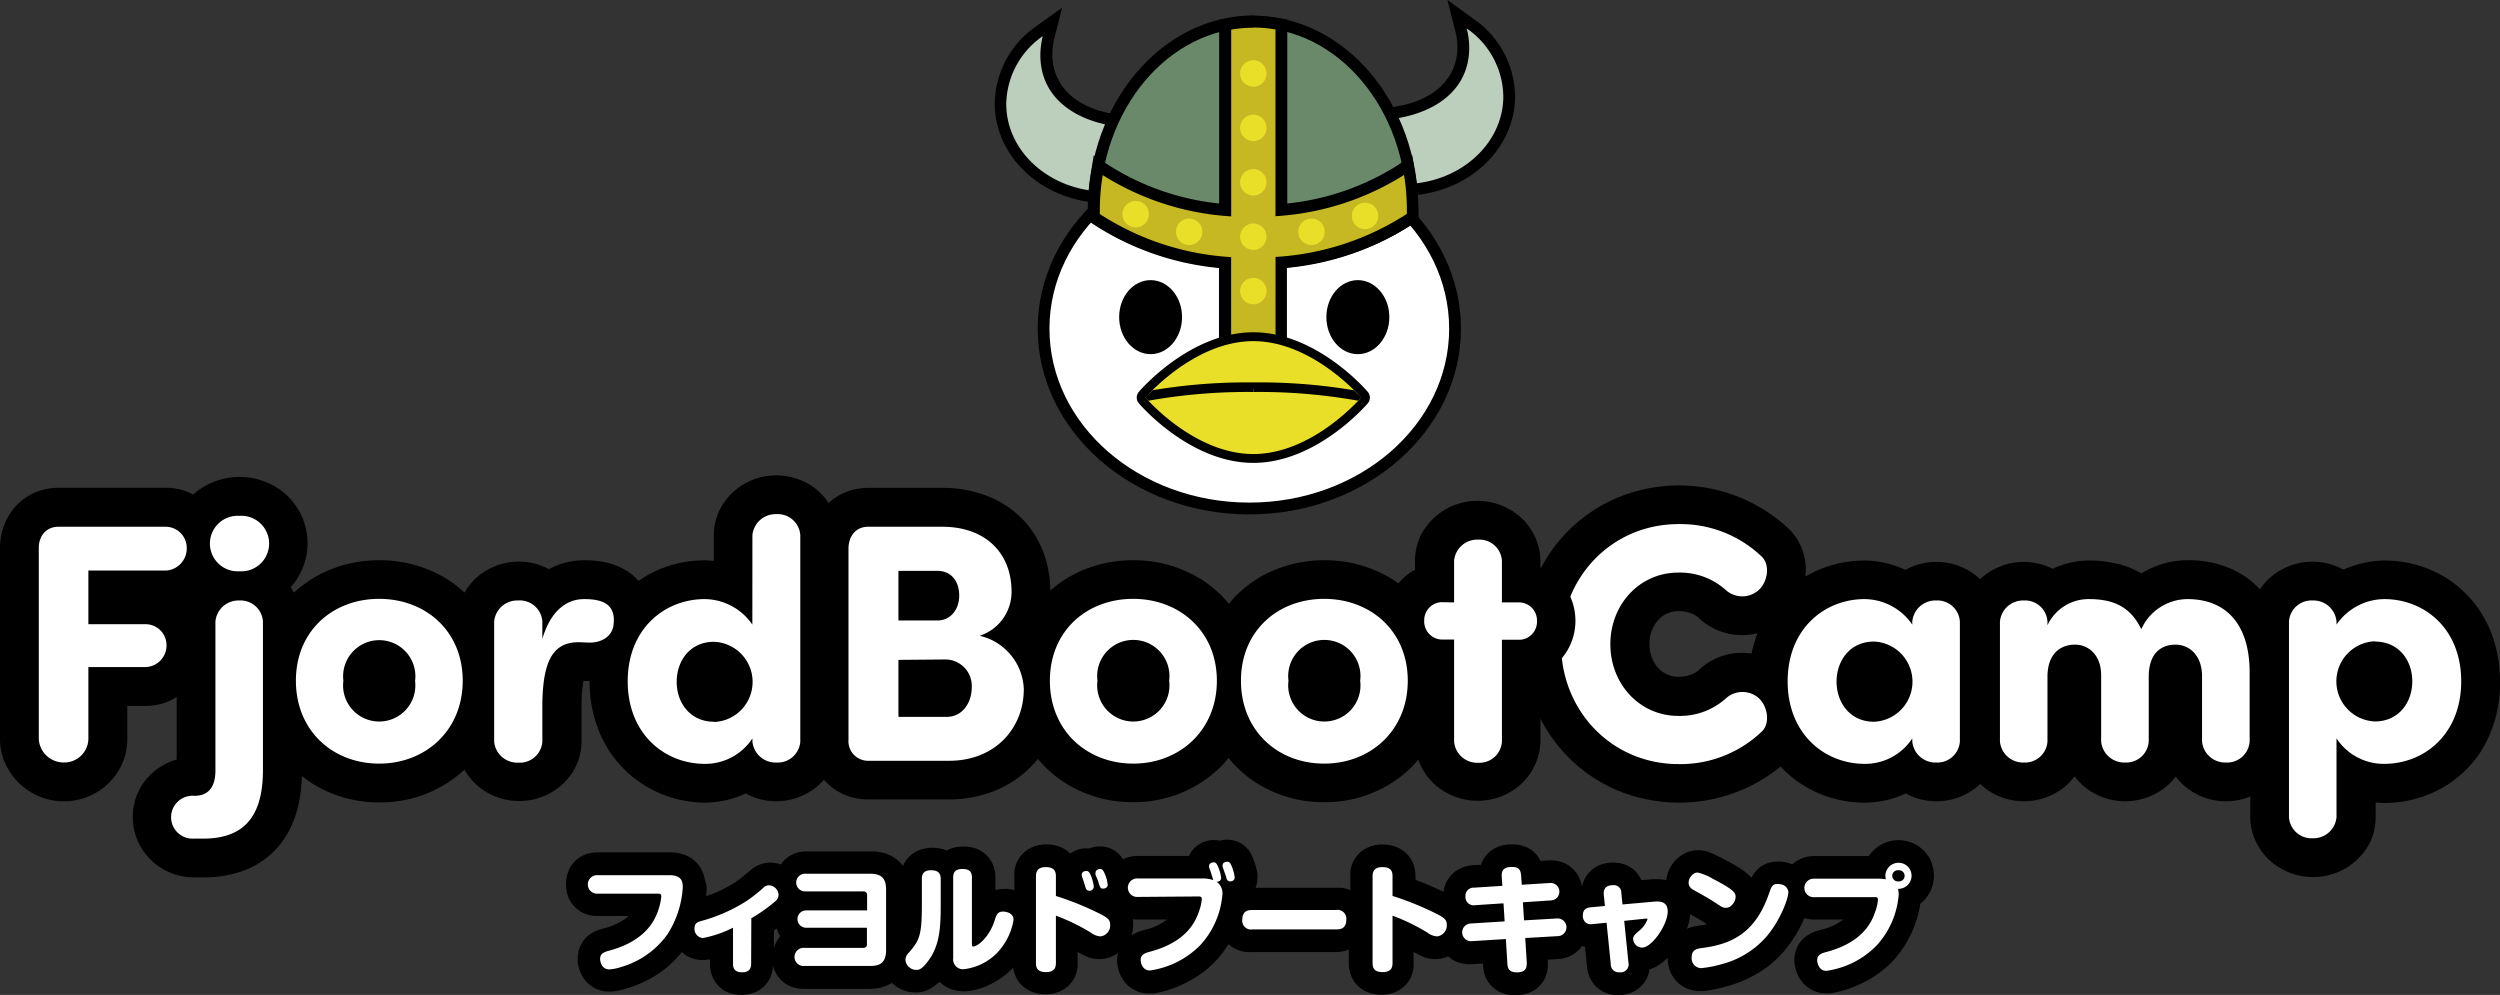 <svg id="レイヤー_1" data-name="レイヤー 1" xmlns="http://www.w3.org/2000/svg" xmlns:xlink="http://www.w3.org/1999/xlink" viewBox="0 0 415 165.16"><rect x="0" y="0" width="415" height="165.16" fill="#333333" stroke="none"/><defs><style>.cls-1{fill:none;}.cls-2{fill:#fff;}.cls-3{fill:#bccebc;}.cls-4{fill:#6a896b;}.cls-5{fill:#c5b823;}.cls-6{fill:#e9df29;}.cls-7{clip-path:url(#clip-path);}</style><clipPath id="clip-path"><path class="cls-1" d="M225.94,66s-8,9.37-17.89,9.37S190.15,66,190.15,66s8-9.37,17.9-9.37S225.94,66,225.94,66Z"/></clipPath></defs><title>アートボード 1</title><path d="M413.48,104.89a18.71,18.71,0,0,0-7.23-8.84,19.41,19.41,0,0,0-10.49-3,14.87,14.87,0,0,0-2.84.29A16.7,16.7,0,0,0,389,94.56a10.64,10.64,0,0,0-12.09,1.27,9.69,9.69,0,0,0-1.75,2,15,15,0,0,0-4.63-3.34A17.38,17.38,0,0,0,363.12,93a14.81,14.81,0,0,0-3.1.34,15.51,15.51,0,0,0-4.57,1.84,14.63,14.63,0,0,0-4-1.6,19.53,19.53,0,0,0-4.72-.53,14.3,14.3,0,0,0-6,1.37,10.72,10.72,0,0,0-4.78-1.14,10.61,10.61,0,0,0-7,2.64l-.25.24a11.24,11.24,0,0,0-1.84-1.41,10.77,10.77,0,0,0-5.46-1.47,10.49,10.49,0,0,0-5.1,1.32,18,18,0,0,0-2.27-.87,17.57,17.57,0,0,0-2.39-.52,14,14,0,0,0-2.08-.16,19.65,19.65,0,0,0-7.19,1.35,19.12,19.12,0,0,0-2.65,1.3c0-.32.05-.65.05-1a10.07,10.07,0,0,0-.63-3.56,9.34,9.34,0,0,0-2.25-3.4h0l-.1-.09v0h0a26.67,26.67,0,0,0-28.38-5A25.63,25.63,0,0,0,257,92.23a26.88,26.88,0,0,0-4.28,14.66,26.61,26.61,0,0,0,7.41,18.59,25.55,25.55,0,0,0,8.28,5.69,26.74,26.74,0,0,0,27.18-3.92,18.48,18.48,0,0,0,3.47,2.92,19.26,19.26,0,0,0,10.51,3.07,16.25,16.25,0,0,0,6.79-1.53,10.5,10.5,0,0,0,5.05,1.3,10.62,10.62,0,0,0,7-2.59c.11-.09.2-.2.3-.29a10.76,10.76,0,0,0,1.75,1.35,10.71,10.71,0,0,0,12.5-1.06,9.58,9.58,0,0,0,1.42-1.55,10.23,10.23,0,0,0,2.89,2.61,10.69,10.69,0,0,0,12.49-1.06,10.06,10.06,0,0,0,1.4-1.51,10.38,10.38,0,0,0,2.85,2.57,10.66,10.66,0,0,0,9.53.74v3.43a9.61,9.61,0,0,0,1,4.18,10,10,0,0,0,4,4.28,10.75,10.75,0,0,0,5.46,1.48,10.58,10.58,0,0,0,7-2.64,10.1,10.1,0,0,0,2.36-3,9.71,9.71,0,0,0,1-4.06v-2.69a14.3,14.3,0,0,0,1.46.09,19.53,19.53,0,0,0,7.21-1.37,18.6,18.6,0,0,0,8.68-7A21.07,21.07,0,0,0,415,113.1,22.08,22.08,0,0,0,413.48,104.89Zm-124.29,3.48a10.29,10.29,0,0,0-6.84,2.55l-.17.15a4.32,4.32,0,0,1-1.47.92,5.67,5.67,0,0,1-2.06.36,4.55,4.55,0,0,1-1.87-.38,4.67,4.67,0,0,1-2.08-1.83,6.06,6.06,0,0,1-.89-3.25,5.77,5.77,0,0,1,1.49-4,4.35,4.35,0,0,1,1.48-1.06,4.72,4.72,0,0,1,1.87-.39,5.88,5.88,0,0,1,2.06.37,4.32,4.32,0,0,1,1.47.92l.17.15a10.29,10.29,0,0,0,6.84,2.55,10.67,10.67,0,0,0,2.56-.31,20.91,20.91,0,0,0-1,3.38A10.38,10.38,0,0,0,289.19,108.37Zm1.66,12.21Z"/><path class="cls-2" d="M278.65,87a19.52,19.52,0,0,1,13.76,5.36c1.47,1.35,1.07,4.23-.51,5.63a4.09,4.09,0,0,1-5.3.06,11.39,11.39,0,0,0-8-3c-6.43,0-11.28,5.3-11.28,11.89s4.85,11.9,11.28,11.9a11.39,11.39,0,0,0,8-3,4.1,4.1,0,0,1,5.3,0c1.58,1.41,2,4.29.51,5.64a19.52,19.52,0,0,1-13.76,5.36c-11.11,0-19.51-8.85-19.51-19.91S267.54,87,278.65,87Z"/><path class="cls-2" d="M317.44,103.17a3.85,3.85,0,0,1,3.95-3.49,3.74,3.74,0,0,1,3.95,3.49v19.91a3.75,3.75,0,0,1-3.95,3.5,3.85,3.85,0,0,1-3.95-3.5v-.51a9.34,9.34,0,0,1-7.89,4.23c-6.71,0-12.8-5-12.8-13.7s6.09-13.65,12.8-13.65a9.73,9.73,0,0,1,7.89,4.23Zm-6.37,16.64a6.66,6.66,0,0,0,0-13.31c-3.95,0-6.2,3.16-6.2,6.65S307.12,119.81,311.07,119.81Z"/><path class="cls-2" d="M373.44,123.08a3.75,3.75,0,0,1-3.95,3.5,3.85,3.85,0,0,1-3.95-3.5V112.25c0-3.44-2.09-5.24-4.4-5.24-2.48,0-4.45,1.52-4.45,5.35v10.72a3.75,3.75,0,0,1-3.95,3.5,3.85,3.85,0,0,1-3.95-3.5v-11c0-3.32-2.08-5.07-4.34-5.07s-4.57,1.35-4.57,5.35v10.72a3.74,3.74,0,0,1-3.94,3.5,3.85,3.85,0,0,1-3.95-3.5V103.17a3.85,3.85,0,0,1,3.95-3.49,3.73,3.73,0,0,1,3.94,3.49v.62a7.54,7.54,0,0,1,6.88-4.34c4.18,0,6.94,1.35,8.69,5a8.49,8.49,0,0,1,7.67-5c6.26,0,10.26,4,10.32,12Z"/><path class="cls-2" d="M395.76,99.45c6.71,0,12.8,4.91,12.8,13.65s-6.09,13.7-12.8,13.7a9.37,9.37,0,0,1-7.9-4.23v13.08a3.84,3.84,0,0,1-3.94,3.5,3.74,3.74,0,0,1-3.95-3.5V103.17a3.74,3.74,0,0,1,3.95-3.49,3.84,3.84,0,0,1,3.94,3.49v.51A9.76,9.76,0,0,1,395.76,99.45Zm-1.52,7a6.66,6.66,0,0,0,0,13.31c3.94,0,6.2-3.16,6.2-6.66S398.18,106.5,394.24,106.5Z"/><path d="M256.1,94.38c-.12-.06-.26-.11-.39-.16V93.08a9.6,9.6,0,0,0-1-4.18,10.06,10.06,0,0,0-4-4.28,10.88,10.88,0,0,0-5.46-1.48,10.61,10.61,0,0,0-7,2.64,10.39,10.39,0,0,0-2.36,3,9.86,9.86,0,0,0-1,4.06v1.74a9.27,9.27,0,0,0-2.76,2.26c-.39-.28-.78-.55-1.19-.8A21.15,21.15,0,0,0,219.84,93a21.57,21.57,0,0,0-7.67,1.38,19.39,19.39,0,0,0-8.19,5.85,19.07,19.07,0,0,0-4.73-4.15A21.15,21.15,0,0,0,188.1,93a21.49,21.49,0,0,0-7.67,1.38,19.66,19.66,0,0,0-6.08,3.66,18.61,18.61,0,0,0-1.27-6.68,16.08,16.08,0,0,0-2.69-4.46,16.37,16.37,0,0,0-6.28-4.48,20.34,20.34,0,0,0-7.7-1.43H144.12a9.89,9.89,0,0,0-4,.83,9.44,9.44,0,0,0-5,5.21,11,11,0,0,0-.76,3.71V122.8a10.5,10.5,0,0,0,.57,3.43,9.5,9.5,0,0,0,6.08,6,10,10,0,0,0,3.06.47h13.42a20.3,20.3,0,0,0,7.6-1.42,17.85,17.85,0,0,0,7.2-5.29,19.36,19.36,0,0,0,4.57,4,20.79,20.79,0,0,0,11.19,3.17,20.5,20.5,0,0,0,14.27-5.56,18.42,18.42,0,0,0,1.62-1.79,18.9,18.9,0,0,0,4.66,4.18,20.82,20.82,0,0,0,11.19,3.17,20.49,20.49,0,0,0,14.27-5.56,19.6,19.6,0,0,0,1.39-1.49,9.84,9.84,0,0,0,4.34,5.29,10.71,10.71,0,0,0,12.5-1.06,10,10,0,0,0,2.42-3.17,9.56,9.56,0,0,0,1-4.17V111.87l.49-.2a9.59,9.59,0,0,0,5.32-8.61,9.66,9.66,0,0,0-2.47-6.49A9.17,9.17,0,0,0,256.1,94.38ZM187.93,113h0l-.08-.12Zm.33.28h0l.11.14Zm31.42-.28h0l-.08-.12Zm.32.28h0l.12.14Z"/><path class="cls-2" d="M144.12,126.29a3.25,3.25,0,0,1-3.27-3.49V90.94c.06-1.92,1.18-3.5,3.27-3.5h12.29c7,0,11.51,4.17,11.51,10.83a7.67,7.67,0,0,1-5.3,7.27,9.44,9.44,0,0,1,7.33,8.85c0,6.43-4.68,11.9-12.41,11.9ZM155.62,103c2.15,0,3.61-1.81,3.61-4.12s-1.24-4.12-3.66-4.12h-6.43V103Zm-6.48,6.54V119h8c2.76,0,4.17-2.54,4.17-4.85a4.4,4.4,0,0,0-4.34-4.68Z"/><path class="cls-2" d="M174.28,113c0-8.29,6.15-13.59,13.82-13.59S202,104.75,202,113s-6.2,13.76-13.87,13.76S174.28,121.33,174.28,113Zm19.8,0a6,6,0,1,0-11.9,0,6,6,0,1,0,11.9,0Z"/><path class="cls-2" d="M206,113c0-8.29,6.14-13.59,13.81-13.59s13.88,5.3,13.88,13.59-6.21,13.76-13.88,13.76S206,121.33,206,113Zm19.79,0a6,6,0,1,0-11.9,0,6,6,0,1,0,11.9,0Z"/><path class="cls-2" d="M241.38,100V93.08a3.85,3.85,0,0,1,4-3.5,3.73,3.73,0,0,1,3.94,3.5V100h3a3,3,0,0,1,2.82,3.1,3,3,0,0,1-2.82,3.1h-3v16.92a3.74,3.74,0,0,1-3.94,3.5,3.85,3.85,0,0,1-4-3.5V106.16h-2.14a3,3,0,0,1-2.82-3.1,3,3,0,0,1,2.82-3.1Z"/><path d="M134.31,80.39a10.88,10.88,0,0,0-5.46-1.48,10.63,10.63,0,0,0-7,2.64,10.3,10.3,0,0,0-2.36,3.06,9.66,9.66,0,0,0-1,4V93.1c-.5,0-1-.09-1.45-.09a19.65,19.65,0,0,0-7.19,1.35A18.55,18.55,0,0,0,106,96.44s-.09-.12-.14-.17a9.27,9.27,0,0,0-2.53-1.91,11.32,11.32,0,0,0-3.51-1.14A16.9,16.9,0,0,0,97,93a12.69,12.69,0,0,0-4.17.71,13,13,0,0,0-1.71.77,10.61,10.61,0,0,0-12,1.39,10.19,10.19,0,0,0-2,2.5,18.82,18.82,0,0,0-3-2.29A21.14,21.14,0,0,0,62.94,93a21.59,21.59,0,0,0-7.68,1.38,19.7,19.7,0,0,0-6.47,4,10.13,10.13,0,0,0-.55-.89,10.93,10.93,0,0,0,1.88-11.73,10.92,10.92,0,0,0-4.22-4.85,11.65,11.65,0,0,0-13.84,1.18l-.48-.25a9.69,9.69,0,0,0-4-.87H9.71a9.86,9.86,0,0,0-4,.83,9.5,9.5,0,0,0-2.57,1.7A9.69,9.69,0,0,0,.76,87,10.78,10.78,0,0,0,0,90.75v32A9.77,9.77,0,0,0,1,127a10.67,10.67,0,0,0,16.87,3.16,10.43,10.43,0,0,0,2.35-3.25,10.09,10.09,0,0,0,.91-4.16v-5.57h3.15a9.52,9.52,0,0,0,4-.9,9.76,9.76,0,0,0,1.05-.59v10.39a10.29,10.29,0,0,0-4,2.2,9.57,9.57,0,0,0-2.39,3.21,9.67,9.67,0,0,0-.9,4.12,10.15,10.15,0,0,0,.83,4,10,10,0,0,0,3.81,4.43,10.27,10.27,0,0,0,5.52,1.6h1.58a18.84,18.84,0,0,0,7.14-1.29,14,14,0,0,0,4.51-3,13.77,13.77,0,0,0,2.37-3.12,17.6,17.6,0,0,0,1.86-5.19,26.07,26.07,0,0,0,.46-4.22,19.69,19.69,0,0,0,1.67,1.21,20.83,20.83,0,0,0,11.2,3.17,20.49,20.49,0,0,0,14.11-5.43,10.22,10.22,0,0,0,3.57,3.67,10.71,10.71,0,0,0,12.5-1.06,10,10,0,0,0,2.42-3.17,9.42,9.42,0,0,0,.95-4.17v-6.4a22,22,0,0,1,.27-3.3q0-.16.06-.3l1,0a22.08,22.08,0,0,0,1.51,8.21,18.8,18.8,0,0,0,7.22,8.86A19.26,19.26,0,0,0,117,133.24a16.29,16.29,0,0,0,6.79-1.53,10.5,10.5,0,0,0,5,1.3,10.62,10.62,0,0,0,7-2.59,9.86,9.86,0,0,0,2.42-3.17,9.57,9.57,0,0,0,1-4.17V88.85a9.61,9.61,0,0,0-1-4.18A10.06,10.06,0,0,0,134.31,80.39ZM63.29,113h0l.05,0Zm-.55.21h0l-.12.1ZM39.65,90Zm.11.79h0l.66,1.08Zm.1-.28h0l1.24.56Zm0-.6h0l1.26-.57Zm-.28.06h0l-1.23-.54Z"/><path class="cls-2" d="M27.59,87.44A3.53,3.53,0,0,1,31,91.1a3.67,3.67,0,0,1-3.38,3.61H14.67v8.91h9.59a3.47,3.47,0,0,1,3.38,3.56,3.58,3.58,0,0,1-3.38,3.55H14.67v12a4,4,0,0,1-4.12,3.84,4.13,4.13,0,0,1-4.11-3.84V90.94c0-1.92,1.18-3.5,3.27-3.5Z"/><path class="cls-2" d="M32.32,132.1c2.87,0,3.44-2.31,3.44-4.17V103.17a3.84,3.84,0,0,1,3.94-3.49,3.73,3.73,0,0,1,3.95,3.49v24.59c0,7-2.48,11.45-9.92,11.45H32.15a3.56,3.56,0,1,1,0-7.11Zm7.44-46.47a4.61,4.61,0,1,1,0,9.2,4.61,4.61,0,1,1,0-9.2Z"/><path class="cls-2" d="M49.12,113c0-8.29,6.15-13.59,13.82-13.59s13.87,5.3,13.87,13.59-6.2,13.76-13.87,13.76S49.12,121.33,49.12,113Zm19.79,0A6,6,0,1,0,57,113a6,6,0,1,0,11.9,0Z"/><path class="cls-2" d="M101.84,103.79c-.28,2-2.14,2.88-3.89,2.88-.56,0-1.41-.06-1.92-.06-4.4,0-5.86,3.39-6,10v6.49a3.75,3.75,0,0,1-4,3.5,3.85,3.85,0,0,1-4-3.5V103.17a3.85,3.85,0,0,1,4-3.49,3.74,3.74,0,0,1,4,3.49v2.88c1.46-4.91,4.22-6.6,6.93-6.6S102.35,100.07,101.84,103.79Z"/><path class="cls-2" d="M124.9,88.85a3.85,3.85,0,0,1,3.95-3.5,3.75,3.75,0,0,1,4,3.5v34.23a3.75,3.75,0,0,1-4,3.5,3.85,3.85,0,0,1-3.95-3.5v-.51A9.34,9.34,0,0,1,117,126.8c-6.71,0-12.8-5-12.8-13.7S110.3,99.45,117,99.45a9.73,9.73,0,0,1,7.89,4.23Zm-6.37,31a6.66,6.66,0,0,0,0-13.31c-4,0-6.2,3.16-6.2,6.65S114.58,119.81,118.53,119.81Z"/><path d="M320.6,143.05a5.94,5.94,0,0,0-7.74-3.12,6,6,0,0,0-2.61,2.13l0,.05h-9a6.56,6.56,0,0,0-1.08.08,5.87,5.87,0,0,0-1.33.41,5.24,5.24,0,0,0-1.16.75l-.15.14a6.41,6.41,0,0,0-.85-.3,5.54,5.54,0,0,0-1-.17c-.23,0-.42,0-.51,0a5.71,5.71,0,0,0-.86.06,4.59,4.59,0,0,0-.92.23,3.85,3.85,0,0,0-.87.41,4.48,4.48,0,0,0-1.21,1.09,5.26,5.26,0,0,0-.5.76l-.06.13A8.53,8.53,0,0,0,290,145a11.12,11.12,0,0,0-1.66-1.17c-.59-.36-1.31-.76-2.26-1.25l0,0c-.35-.18-.87-.46-1.44-.72-.27-.12-.62-.27-1-.41a5.47,5.47,0,0,0-.67-.2,5,5,0,0,0-1.06-.12h0a5.08,5.08,0,0,0-1.58.25,5.49,5.49,0,0,0-1.49.8,5.69,5.69,0,0,0-1.56,1.79,5.36,5.36,0,0,0-.66,2.12l-.12,0a7.1,7.1,0,0,0-1.41-.14l-.77,0-1.85.16a3.6,3.6,0,0,0-.26-.52,4.79,4.79,0,0,0-2.55-2.1,5.62,5.62,0,0,0-1.86-.3,5.88,5.88,0,0,0-1.91.29,5,5,0,0,0-1.49.79,5.4,5.4,0,0,0-.92.93,5.3,5.3,0,0,0-.79,1.62l-.06.26-.06,0-.06-.3a4.93,4.93,0,0,0-.46-1.27,4.87,4.87,0,0,0-.73-1.06,4.92,4.92,0,0,0-1.8-1.24,5.54,5.54,0,0,0-2.05-.38H257l-1.29.08a4.59,4.59,0,0,0-1-1.4,4.5,4.5,0,0,0-1.19-.82,5,5,0,0,0-1.57-.46,6.79,6.79,0,0,0-1-.06,6.14,6.14,0,0,0-2.06.32,5.2,5.2,0,0,0-1.59.9,4.67,4.67,0,0,0-1.45,2.16l-1.33.08a6,6,0,0,0-1.62.33,5.29,5.29,0,0,0-1.31.69,5.18,5.18,0,0,0-.89.86,4.73,4.73,0,0,0-.88,1.64,5.45,5.45,0,0,0-.2.89l-.46-.22c-1.4-.66-2.81-1.26-4.19-1.77v-.5a5.93,5.93,0,0,0-.1-1.17,5.14,5.14,0,0,0-.46-1.42,4.82,4.82,0,0,0-.84-1.19,4.89,4.89,0,0,0-2-1.25,5.88,5.88,0,0,0-2.05-.33,6.42,6.42,0,0,0-1.26.11,5.84,5.84,0,0,0-1.12.35,4.94,4.94,0,0,0-1.76,1.26,4.73,4.73,0,0,0-.79,1.22,5.34,5.34,0,0,0-.43,1.54,6.5,6.5,0,0,0,0,.86v2.19l-.07,0a5.64,5.64,0,0,0-1.45-.35c-.35,0-.63,0-.76,0H208.42a5.1,5.1,0,0,0,.2-.63,4.88,4.88,0,0,0,.11-1,5,5,0,0,0,0-.67,5.17,5.17,0,0,0-.16-.82c-.09-.38-.2-.71-.27-.93s-.15-.44-.25-.69l0-.05a5.11,5.11,0,0,0-.3-.68,4.47,4.47,0,0,0-.46-.75,5,5,0,0,0-.62-.67,4.14,4.14,0,0,0-1.45-.84,4.29,4.29,0,0,0-1.43-.24h0l-.4,0a5.8,5.8,0,0,0-.85.15l-.08,0a4.6,4.6,0,0,0-.91-.09l-.46,0a5.07,5.07,0,0,0-.88.17,5.13,5.13,0,0,0-.87.36,3.59,3.59,0,0,0-.77.52,4.18,4.18,0,0,0-1.11,1.42l-.07.15h-8.42a6.24,6.24,0,0,0-1.11.09,5.74,5.74,0,0,0-1.33.42l-.12.06c-.07-.12-.17-.26-.28-.41a4,4,0,0,0-.59-.64,4.31,4.31,0,0,0-2.87-1.09,4.36,4.36,0,0,0-.51,0,4.49,4.49,0,0,0-.9.18l-.39.14-.45,0a3,3,0,0,0-.42,0,4,4,0,0,0-.85.15,3.91,3.91,0,0,0-.88.34,4.72,4.72,0,0,0-.61.37,4.91,4.91,0,0,0-1.91-1.19,5.88,5.88,0,0,0-2-.33,6.36,6.36,0,0,0-1.26.11,5.84,5.84,0,0,0-1.12.35,4.94,4.94,0,0,0-1.76,1.26,4.73,4.73,0,0,0-.79,1.22,5.25,5.25,0,0,0-.43,1.54,6.5,6.5,0,0,0,0,.86v2.26l-.34-.09-.72-.12a4.64,4.64,0,0,0-.63,0,6,6,0,0,0-1,.08l-.46.11v-2.08a5.53,5.53,0,0,0-.37-2.05,4.9,4.9,0,0,0-2.06-2.39,5.36,5.36,0,0,0-1.58-.59,6.94,6.94,0,0,0-1.31-.12,6.2,6.2,0,0,0-2,.32,5.51,5.51,0,0,0-.78.36,4.67,4.67,0,0,0-1-.33,6.46,6.46,0,0,0-3.52.24,4.87,4.87,0,0,0-1.59,1,5,5,0,0,0-.86,1.08,5.77,5.77,0,0,0-.27.56l0,0a5.69,5.69,0,0,0-1.17-1.18,5.89,5.89,0,0,0-2.09-1,7.61,7.61,0,0,0-2-.23h-11a5.4,5.4,0,0,0-1.18.17,5.16,5.16,0,0,0-1.28.53,4.57,4.57,0,0,0-1,.79,5.17,5.17,0,0,0-.55.67l-.17-.06a5.39,5.39,0,0,0-1.59-.25,4.52,4.52,0,0,0-.74.06,4.93,4.93,0,0,0-1.41.45,5.72,5.72,0,0,0-1.15.76l-.49.41c-.64.53-1,.85-1.28,1.05l-.29.23-.25.17a21.76,21.76,0,0,1-3.83,2c-.42.17-.81.32-1.18.44,0-.09,0-.19,0-.28,0-.25,0-.49.06-.71s0-.17,0-.24v-.27A8,8,0,0,0,117,146a5.83,5.83,0,0,0-.51-1.56,5.06,5.06,0,0,0-.92-1.29,5.37,5.37,0,0,0-2.13-1.32,7.26,7.26,0,0,0-2.3-.34H99.23a6.77,6.77,0,0,0-1,.07,5.19,5.19,0,0,0-1.32.4,4.84,4.84,0,0,0-2.55,2.65,5.75,5.75,0,0,0-.4,2.18,6.55,6.55,0,0,0,.14,1.34,5,5,0,0,0,1.15,2.24,4.7,4.7,0,0,0,1.35,1.07,5.38,5.38,0,0,0,1.74.56,3.94,3.94,0,0,0,.6.05h5.42c-.18.16-.38.32-.59.48a10.68,10.68,0,0,1-3.48,1.57l-.05,0c-.24.07-.53.15-.87.27a5.93,5.93,0,0,0-1,.45,5.42,5.42,0,0,0-.91.66,4.82,4.82,0,0,0-1.18,1.7,5.1,5.1,0,0,0-.37,1.93,5,5,0,0,0,0,.66,6,6,0,0,0,.81,2.36,5.37,5.37,0,0,0,.68.89,5.1,5.1,0,0,0,1.64,1.16,5.22,5.22,0,0,0,2.08.42,6.42,6.42,0,0,0,1.13-.09c.51-.08,1-.19,1.23-.26s.62-.18.77-.23a19.74,19.74,0,0,0,4.93-2.31,16.84,16.84,0,0,0,4-3.67,4.91,4.91,0,0,0,1.2.82,5,5,0,0,0,2.21.51,6.13,6.13,0,0,0,1-.1l.27,0V160a5.31,5.31,0,0,0,.39,2.08,4.72,4.72,0,0,0,2,2.36,5.07,5.07,0,0,0,1.55.58,6.32,6.32,0,0,0,3.2-.17,5.16,5.16,0,0,0,1.51-.83,5.1,5.1,0,0,0,.92-1,4.82,4.82,0,0,0,.73-1.63,5.31,5.31,0,0,0,.16-1.07,5.66,5.66,0,0,0,.32.9,4.85,4.85,0,0,0,1.11,1.54,4.93,4.93,0,0,0,1,.75,5.25,5.25,0,0,0,1.47.52,5.88,5.88,0,0,0,1.2.12h10.85a7.77,7.77,0,0,0,2-.23,5.85,5.85,0,0,0,1.77-.76,5.93,5.93,0,0,0,1.79,1.16,5.51,5.51,0,0,0,2.13.43,5.4,5.4,0,0,0,1-.08,4.7,4.7,0,0,0,1.15-.38,5.46,5.46,0,0,0,1.45-1L156,163l0,0a5.24,5.24,0,0,0,1.89,1.19,6.09,6.09,0,0,0,2.12.36,7.69,7.69,0,0,0,1.23-.11,11,11,0,0,0,2.1-.58,13.69,13.69,0,0,0,3.29-1.84,13.35,13.35,0,0,0,1.59-1.41l0,.21a5.27,5.27,0,0,0,.46,1.44,4.55,4.55,0,0,0,.84,1.2,4.84,4.84,0,0,0,2,1.26,6.12,6.12,0,0,0,2,.33,5.85,5.85,0,0,0,2.52-.52,5.08,5.08,0,0,0,1.69-1.28,5,5,0,0,0,.75-1.21,5.29,5.29,0,0,0,.4-1.49,6.16,6.16,0,0,0,0-.84V158l.15.08a8.64,8.64,0,0,0,1.34.71,6.39,6.39,0,0,0,1,.31,6,6,0,0,0,1.12.11,5.17,5.17,0,0,0,2.57-.68,4.21,4.21,0,0,0,.52-.34,5.59,5.59,0,0,0-.14,1.23,4.31,4.31,0,0,0,.05.71,6.29,6.29,0,0,0,.31,1.28,5.82,5.82,0,0,0,.54,1.09,5.35,5.35,0,0,0,.69.88,5.17,5.17,0,0,0,1.62,1.12,5.3,5.3,0,0,0,2.06.42c.21,0,.4,0,.61,0a8.53,8.53,0,0,0,1-.16,18.56,18.56,0,0,0,2-.55,19.64,19.64,0,0,0,3.64-1.66,17.06,17.06,0,0,0,3.82-3,16.69,16.69,0,0,0,2.14-2.83l.34.29a4.9,4.9,0,0,0,1.23.68,5.22,5.22,0,0,0,1.46.35,6.16,6.16,0,0,0,.75,0h13.89a6.55,6.55,0,0,0,1.11-.08,5.73,5.73,0,0,0,1.2-.33v2.13a6,6,0,0,0,.09,1.13,5.27,5.27,0,0,0,.46,1.44,4.55,4.55,0,0,0,.84,1.2,4.78,4.78,0,0,0,2,1.26,6.12,6.12,0,0,0,2,.33,5.85,5.85,0,0,0,2.52-.52,5,5,0,0,0,1.69-1.28,4.71,4.71,0,0,0,.75-1.21,5.29,5.29,0,0,0,.4-1.49,6.16,6.16,0,0,0,0-.84V158l.15.08a9.13,9.13,0,0,0,1.34.71,6.39,6.39,0,0,0,1,.31,6,6,0,0,0,1.12.11,5.37,5.37,0,0,0,2.14-.45,4.93,4.93,0,0,0,1.67,1,5.61,5.61,0,0,0,1.85.3h.4l1.87-.12v.28a6.81,6.81,0,0,0,.11.93,5.31,5.31,0,0,0,.46,1.36,4.84,4.84,0,0,0,2.79,2.39,5.9,5.9,0,0,0,2,.31,6.25,6.25,0,0,0,2.17-.36,4.82,4.82,0,0,0,3.12-3.65,5.38,5.38,0,0,0,.11-1.13c0-.23,0-.41,0-.53l0-.24,1.6-.09a6,6,0,0,0,1.55-.29,5.13,5.13,0,0,0,1.32-.67,4.7,4.7,0,0,0,.93-.85l.27-.35a3.7,3.7,0,0,0,.48.09l.34,3.29a6.15,6.15,0,0,0,.22,1.16,5.15,5.15,0,0,0,.54,1.22,4.65,4.65,0,0,0,.79,1,5,5,0,0,0,1.75,1.07,5.4,5.4,0,0,0,1.87.31,5.69,5.69,0,0,0,2.28-.45,4.86,4.86,0,0,0,1.57-1.07,5,5,0,0,0,.78-1,5.5,5.5,0,0,0,.53-1.47c0-.09,0-.18,0-.27a5.82,5.82,0,0,0,1.53-.7,8.77,8.77,0,0,0,1.52-1.25v0a5.88,5.88,0,0,0,.18,1.45,5.43,5.43,0,0,0,.47,1.28,4.88,4.88,0,0,0,.69,1,5,5,0,0,0,1.76,1.33,5.32,5.32,0,0,0,2.22.47l.65,0,1-.13c1-.17,2-.42,2.71-.61h0A20.42,20.42,0,0,0,291,162a17.48,17.48,0,0,0,5.05-4,22,22,0,0,0,3.35-5.3c0-.1.08-.19.13-.29a6.27,6.27,0,0,0,.8.17,5.61,5.61,0,0,0,.59.06H306a10.16,10.16,0,0,1-3.68,1.7c-.24.07-.58.16-1,.29a6.29,6.29,0,0,0-1,.47,4.76,4.76,0,0,0-.91.67,4.63,4.63,0,0,0-1.17,1.69,5,5,0,0,0-.37,1.91,5.62,5.62,0,0,0,.05.7,6.29,6.29,0,0,0,.31,1.28,5.57,5.57,0,0,0,.53,1.1,4.75,4.75,0,0,0,.68.87,5,5,0,0,0,1.62,1.14,5.15,5.15,0,0,0,2.07.43l.6,0a8.38,8.38,0,0,0,1-.16,16,16,0,0,0,2-.55,19.7,19.7,0,0,0,3.65-1.65,16.94,16.94,0,0,0,3.82-3,17.7,17.7,0,0,0,3.68-6.06,18.65,18.65,0,0,0,.76-2.68c.05-.26.1-.52.13-.77a5.94,5.94,0,0,0,1.78-7Zm-37.28,10.4c-.39.07-.8.14-1.24.19a8.38,8.38,0,0,0-1.23.25,4.53,4.53,0,0,0-.81.29c.09-.26.17-.51.24-.77a8.1,8.1,0,0,0,.3-1.66l.62.36c.67.38,1.27.76,1.7,1ZM188,152.58h0a5.9,5.9,0,0,0,.59.06h5.16a10,10,0,0,1-3.72,1.72l0,0a7.45,7.45,0,0,0-.88.27,5.63,5.63,0,0,0-1,.45l-.32.19a5.93,5.93,0,0,0,.21-2.71Zm-59.53,4.87v-3l.49-.33a5,5,0,0,0,.55,1.3,5,5,0,0,0-.83,1.39A5.81,5.81,0,0,0,128.44,157.45Z"/><path class="cls-2" d="M111.15,145.28c2.15,0,2.19,1.28,2.19,2a16.15,16.15,0,0,1-2.52,7.78,14.3,14.3,0,0,1-7.68,5.45,7.51,7.51,0,0,1-2,.41c-1.25,0-1.52-1.26-1.52-1.75,0-.93.7-1.14,1.61-1.39,3.69-1,6.33-2.93,7.55-5.5a10.36,10.36,0,0,0,1-3.47c0-.44-.27-.46-.5-.46H99.24a1.54,1.54,0,1,1,0-3.07Z"/><path class="cls-2" d="M124.69,160c0,.83-.39,1.4-1.5,1.4-.87,0-1.51-.33-1.51-1.4v-6a18.68,18.68,0,0,1-5,1.71,1.5,1.5,0,0,1-1.39-1.61c0-.89.6-1.07,1.06-1.2a27.13,27.13,0,0,0,7.71-3.42,27.55,27.55,0,0,0,2.66-2.11,1.3,1.3,0,0,1,.91-.41,1.66,1.66,0,0,1,1.61,1.57,1.4,1.4,0,0,1-.6,1.13,25.67,25.67,0,0,1-3.92,2.77Z"/><path class="cls-2" d="M133.94,154a1.44,1.44,0,1,1,0-2.87h10v-2.5a.58.58,0,0,0-.64-.66h-9.54a1.47,1.47,0,1,1,0-2.93h10.69c1.94,0,2.64.83,2.64,2.65v10c0,2.13-1,2.66-2.64,2.66H133.57a1.51,1.51,0,1,1,0-3h9.7a.57.57,0,0,0,.64-.64V154Z"/><path class="cls-2" d="M156.16,150.09c0,4.19-.2,7-2.23,9.63-1,1.28-1.48,1.28-1.81,1.28a1.81,1.81,0,0,1-1.82-1.67,1.69,1.69,0,0,1,.58-1.2c1.84-2.12,2.15-3,2.15-8.17v-4.08c0-.68.22-1.42,1.54-1.42,1,0,1.59.39,1.59,1.42Zm2.07-4.44c0-.76.29-1.4,1.54-1.4,1,0,1.57.35,1.57,1.4v11c0,.25,0,.47.21.47.76,0,2.66-1.54,3.55-4.29.31-1,.51-1.51,1.42-1.51.35,0,1.73.17,1.73,1.37a10.1,10.1,0,0,1-1.63,4.1,9.13,9.13,0,0,1-6.56,4.09,1.64,1.64,0,0,1-1.83-1.86Z"/><path class="cls-2" d="M175.28,159.76c0,.56,0,1.61-1.65,1.61s-1.66-1-1.66-1.61V145.55c0-.54,0-1.61,1.64-1.61s1.67,1,1.67,1.61v3.18a49.6,49.6,0,0,1,7.38,3c1.26.64,1.63,1,1.63,1.79a1.83,1.83,0,0,1-1.63,1.92,2.93,2.93,0,0,1-1.55-.6,33.06,33.06,0,0,0-5.83-2.84Zm4.35-14.19a1.13,1.13,0,0,1-.06-.37c0-.56.62-.62.76-.62.37,0,.56.27.78.82a6.78,6.78,0,0,1,.46,1.78.69.69,0,0,1-.74.68c-.21,0-.46-.06-.62-.5l-.29-.94C179.88,146.27,179.67,145.69,179.63,145.57Zm2.23-.35a1.08,1.08,0,0,1,0-.35c0-.52.59-.62.76-.62.37,0,.54.25.78.82a6.33,6.33,0,0,1,.48,1.76c0,.68-.7.68-.76.68-.46,0-.5-.13-.89-1.42C182.15,145.94,181.9,145.34,181.86,145.22Z"/><path class="cls-2" d="M188.89,148.89a1.54,1.54,0,1,1,0-3.07h10.79a5.75,5.75,0,0,1,1.72.27c0-.05-.27-.85-.31-1a6,6,0,0,0-.31-.89,1.07,1.07,0,0,1-.08-.42c0-.55.61-.63.76-.63.37,0,.54.24.78.82a6.05,6.05,0,0,1,.46,1.73c0,.38-.21.66-.73.68a2.31,2.31,0,0,1,.95,2.09,14.11,14.11,0,0,1-3.67,8.42,14.63,14.63,0,0,1-8.36,4.21c-1.23,0-1.54-1.24-1.54-1.74,0-.93.7-1.15,1.63-1.4,6.19-1.67,7.53-5.18,8.06-6.69a8,8,0,0,0,.46-2c0-.44-.29-.46-.52-.46ZM203,144a1.05,1.05,0,0,1-.06-.33c0-.56.63-.62.76-.62.41,0,.56.25.78.79a7.22,7.22,0,0,1,.48,1.79c0,.68-.7.68-.75.68a.64.64,0,0,1-.59-.41c0-.16-.27-.87-.31-1S203.05,144.17,203,144Z"/><path class="cls-2" d="M207.92,154.28a1.45,1.45,0,0,1-1.7-1.59c0-1.53,1-1.63,1.7-1.63h13.86a1.46,1.46,0,0,1,1.71,1.59c0,1.58-1.09,1.63-1.71,1.63Z"/><path class="cls-2" d="M231.16,159.76c0,.56,0,1.61-1.65,1.61s-1.66-1-1.66-1.61V145.55c0-.54,0-1.61,1.65-1.61s1.66,1,1.66,1.61v3.18a49.12,49.12,0,0,1,7.38,3c1.26.64,1.63,1,1.63,1.79a1.83,1.83,0,0,1-1.63,1.92,3,3,0,0,1-1.55-.6,33.06,33.06,0,0,0-5.83-2.84Z"/><path class="cls-2" d="M249.29,145.57c-.06-.79.1-1.65,1.61-1.65.89,0,1.53.14,1.61,1.46l.1,1.49,4.63-.29a1.45,1.45,0,1,1,.18,2.89l-4.62.31.19,3,5.4-.31a1.47,1.47,0,1,1,.17,2.93l-5.37.31.25,4c0,.62.1,1.7-1.63,1.7-1.49,0-1.55-.89-1.59-1.53l-.25-4-5.61.35a1.47,1.47,0,1,1-.18-2.93l5.59-.35-.19-3-4.68.31a1.37,1.37,0,0,1-1.63-1.48,1.34,1.34,0,0,1,1.44-1.43l4.68-.3Z"/><path class="cls-2" d="M274.59,149.67c1.36-.12,2.25.23,2.25,1.63,0,2.17-2.6,6-4.25,6a1.51,1.51,0,0,1-1.49-1.4c0-.52.23-.73,1.06-1.45a4.25,4.25,0,0,0,1.32-1.86c0-.1-.07-.12-.29-.1l-3.57.37.7,6.91a1.33,1.33,0,0,1-1.49,1.63,1.31,1.31,0,0,1-1.44-1.36l-.7-6.87-2.31.23a1.52,1.52,0,0,1-1.1-.21,1.48,1.48,0,0,1-.53-1.22c0-1.13.76-1.3,1.34-1.36l2.33-.22-.19-1.84c-.1-.89.27-1.61,1.53-1.61a1.24,1.24,0,0,1,1.38,1.3l.19,1.9Z"/><path class="cls-2" d="M281.86,144.85a9.05,9.05,0,0,1,2.51,1.05c3.47,1.81,3.74,2.29,3.74,3s-.68,1.8-1.61,1.8c-.37,0-.64-.08-1.47-.66-1.19-.81-2.8-1.7-3.55-2.11-.53-.27-1.17-.6-1.17-1.42a1.82,1.82,0,0,1,1.19-1.63A1,1,0,0,1,281.86,144.85Zm15,3.34c0,.91-1.32,4.64-3.7,7.37a14.8,14.8,0,0,1-7.43,4.51,18.1,18.1,0,0,1-3.34.64,1.62,1.62,0,0,1-1.57-1.81c0-1.16.7-1.4,1.72-1.53,5-.64,8.85-2.54,11.1-9,.43-1.24.57-1.63,1.44-1.63a1.83,1.83,0,0,1,.52.06A1.44,1.44,0,0,1,296.88,148.19Z"/><path class="cls-2" d="M301.19,148.93a1.54,1.54,0,1,1,0-3.07H311.9a8.13,8.13,0,0,1,1.15.1,2.72,2.72,0,0,1-.08-.56,2.19,2.19,0,0,1,2.19-2.18,2.15,2.15,0,0,1,2.16,2.14,2.19,2.19,0,0,1-2.25,2.19,4,4,0,0,1,.11,1,14.08,14.08,0,0,1-3.66,8.4,14.45,14.45,0,0,1-8.35,4.21c-1.2,0-1.51-1.24-1.51-1.76,0-.92.68-1.15,1.63-1.4,6-1.63,7.45-5,8-6.68a7,7,0,0,0,.45-1.94c0-.46-.27-.46-.51-.46Zm13.95-4.47a.93.93,0,1,0,0,1.85.93.93,0,1,0,0-1.85Z"/><path class="cls-2" d="M207.39,84.41c-18.83,0-34.15-13.39-34.15-29.85S188.56,24.7,207.39,24.7s34.15,13.4,34.15,29.86S226.22,84.41,207.39,84.41Z"/><path d="M207.39,25.68c18.32,0,33.17,12.93,33.17,28.88s-14.85,28.87-33.17,28.87S174.21,70.5,174.21,54.56s14.86-28.88,33.18-28.88m0-1.95c-19.37,0-35.13,13.83-35.13,30.83S188,85.39,207.39,85.39s35.13-13.83,35.13-30.83S226.76,23.73,207.39,23.73Z"/><path class="cls-3" d="M233,31.5c-8.27,0-15.31-5-17.11-12.12l-.66-2.6,2.17,1.57a6.24,6.24,0,0,0,3.83,1c.87,0,1.79-.08,2.77-.16s2.18-.19,3.34-.19c7.2,0,15.6-2.92,15.6-11.12A11.9,11.9,0,0,0,242.53,5l-.65-2.6,2.17,1.57a14.85,14.85,0,0,1,6.47,12C250.52,24.54,242.65,31.5,233,31.5Z"/><path d="M243.48,4.72A13.93,13.93,0,0,1,249.55,16c0,8-7.42,14.55-16.58,14.55-7.91,0-14.52-4.87-16.17-11.38a7.24,7.24,0,0,0,4.4,1.2c1.89,0,4-.36,6.11-.36,9.16,0,16.58-4.06,16.58-12.09a12.81,12.81,0,0,0-.41-3.17M240.27,0l1.32,5.2a11,11,0,0,1,.34,2.69c0,4.9-3.84,10.14-14.62,10.14-1.2,0-2.33.1-3.43.2-.95.08-1.86.16-2.68.16a5.18,5.18,0,0,1-3.25-.84l-4.36-3.13,1.32,5.2c1.92,7.57,9.34,12.86,18.06,12.86,10.22,0,18.53-7.41,18.53-16.51a15.83,15.83,0,0,0-6.88-12.83Z"/><path class="cls-3" d="M183.61,32.73c-9.67,0-17.55-7-17.55-15.53a14.85,14.85,0,0,1,6.47-12l2.18-1.57-.66,2.6a11.9,11.9,0,0,0-.38,2.93c0,8.2,8.41,11.12,15.6,11.12,1.16,0,2.27.09,3.35.19s1.9.16,2.77.16a6.21,6.21,0,0,0,3.82-1L201.39,18l-.66,2.6C198.92,27.75,191.88,32.73,183.61,32.73Z"/><path d="M173.1,6a13.3,13.3,0,0,0-.4,3.17c0,8,7.42,12.09,16.57,12.09,2.16,0,4.23.36,6.12.36a7.21,7.21,0,0,0,4.39-1.2c-1.65,6.51-8.25,11.38-16.17,11.38-9.15,0-16.57-6.51-16.57-14.55A13.92,13.92,0,0,1,173.1,6m3.21-4.72L172,4.37a15.81,15.81,0,0,0-6.87,12.83c0,9.1,8.31,16.51,18.52,16.51,8.72,0,16.15-5.29,18.06-12.86l1.32-5.2-4.35,3.13a5.18,5.18,0,0,1-3.25.84c-.83,0-1.73-.08-2.69-.17s-2.23-.19-3.43-.19c-10.78,0-14.62-5.24-14.62-10.14A11,11,0,0,1,175,6.43Z"/><path class="cls-4" d="M208.05,43.79c-9.67,0-18.92-2.65-26-7.45l-.42-.29s0-1,0-1.14c0-17.27,11.87-31.32,26.47-31.32s26.47,14.05,26.47,31.32c0,.14,0,1.14,0,1.14l-.42.29C227,41.14,217.72,43.79,208.05,43.79Z"/><path d="M208.05,4.57c14.08,0,25.49,13.58,25.49,30.34,0,.21,0,.41,0,.62-6.69,4.52-15.64,7.28-25.48,7.28s-18.8-2.76-25.49-7.28c0-.21,0-.41,0-.62,0-16.76,11.42-30.34,25.5-30.34m0-2c-15.14,0-27.45,14.49-27.45,32.3,0,.14,0,.29,0,.43v.22l0,1,.84.57c7.27,4.91,16.71,7.62,26.58,7.62s19.3-2.71,26.58-7.62l.84-.57V35.34c0-.14,0-.29,0-.43C235.5,17.1,223.18,2.61,208.05,2.61Z"/><path class="cls-5" d="M203.39,60.38V43.58A45.24,45.24,0,0,1,182,36.34l-.42-.29s0-1,0-1.14a37.74,37.74,0,0,1,.49-6l.25-1.48,1.25.82a43.53,43.53,0,0,0,19.83,6.61V4.07l.81-.14a22,22,0,0,1,7.7,0l.81.14V34.86a43.48,43.48,0,0,0,19.82-6.61l1.26-.82.24,1.48a36.61,36.61,0,0,1,.49,6c0,.14,0,1.14,0,1.14l-.42.29a45.24,45.24,0,0,1-21.37,7.24v16.8Z"/><path d="M208.05,4.57a21.34,21.34,0,0,1,3.68.32v31a45,45,0,0,0,21.34-6.85,36.06,36.06,0,0,1,.47,5.84c0,.21,0,.41,0,.62a44.77,44.77,0,0,1-21.8,7.15V59.4h-7.37V42.68a44.84,44.84,0,0,1-21.8-7.15c0-.21,0-.41,0-.62a36.05,36.05,0,0,1,.48-5.84,45,45,0,0,0,21.33,6.85v-31a21.54,21.54,0,0,1,3.69-.32m0-2A23.82,23.82,0,0,0,204,3l-1.62.28V33.78a42.29,42.29,0,0,1-18.31-6.34l-2.51-1.65-.49,3a38.67,38.67,0,0,0-.5,6.16c0,.14,0,.29,0,.43v.22l0,1,.84.57a46,46,0,0,0,20.94,7.32V61.35h11.28V44.47a46.08,46.08,0,0,0,20.94-7.32l.84-.57V35.34c0-.14,0-.29,0-.43a38.67,38.67,0,0,0-.5-6.16l-.49-3L232,27.44a42.34,42.34,0,0,1-18.31,6.34V3.24L212.07,3A24,24,0,0,0,208.05,2.61Z"/><path d="M196.22,52.64c0,3.4-2.34,6.15-5.22,6.15s-5.22-2.75-5.22-6.15,2.33-6.14,5.22-6.14S196.22,49.25,196.22,52.64Z"/><path d="M230.63,52.64c0,3.4-2.34,6.15-5.23,6.15s-5.22-2.75-5.22-6.15,2.34-6.14,5.22-6.14S230.63,49.25,230.63,52.64Z"/><path class="cls-6" d="M208.05,76.11c-10.11,0-18.12-9.24-18.45-9.63a.72.72,0,0,1,0-1c.33-.4,8.34-9.63,18.45-9.63s18.11,9.23,18.45,9.63a.74.74,0,0,1,0,1C226.16,66.87,218.15,76.11,208.05,76.11Z"/><path d="M208.05,56.63c9.88,0,17.89,9.37,17.89,9.37s-8,9.37-17.89,9.37S190.15,66,190.15,66s8-9.37,17.9-9.37m0-1.47c-10.44,0-18.66,9.49-19,9.89a1.46,1.46,0,0,0,0,1.9c.35.41,8.57,9.89,19,9.89s18.66-9.48,19-9.89a1.46,1.46,0,0,0,0-1.9C226.71,64.65,218.49,55.16,208.05,55.16Z"/><g class="cls-7"><path d="M208.05,64.58a94.35,94.35,0,0,1,19.37,1.81l.51-.47a104.41,104.41,0,0,0-39.76,0l.51.47A94.35,94.35,0,0,1,208.05,64.58Z"/><path d="M208.05,64.58v.49a93.06,93.06,0,0,1,19.26,1.8l.24,0,.19-.17.52-.47.68-.63-.9-.2a93.86,93.86,0,0,0-20-1.92,94.51,94.51,0,0,0-20,1.91l-.9.21.67.62.53.49.19.16.24,0A93.52,93.52,0,0,1,208,65.07h0v-1h0a95.09,95.09,0,0,0-19.44,1.82l.1.48L189,66l-.51-.47-.33.36.1.47a93.7,93.7,0,0,1,19.78-1.89,92.8,92.8,0,0,1,19.77,1.9l.11-.48-.33-.36c-.14.14-.31.29-.51.47l.33.36.1-.48a94.7,94.7,0,0,0-19.47-1.82Z"/></g><circle class="cls-6" cx="208.05" cy="12.2" r="2.2"/><circle class="cls-6" cx="208.05" cy="21.23" r="2.2"/><circle class="cls-6" cx="208.05" cy="30.26" r="2.2"/><circle class="cls-6" cx="208.05" cy="39.29" r="2.2"/><circle class="cls-6" cx="217.71" cy="38.48" r="2.2"/><circle class="cls-6" cx="226.6" cy="35.85" r="2.2"/><circle class="cls-6" cx="197.4" cy="38.48" r="2.2"/><circle class="cls-6" cx="188.52" cy="35.55" r="2.2"/><circle class="cls-6" cx="208.05" cy="48.32" r="2.2"/></svg>